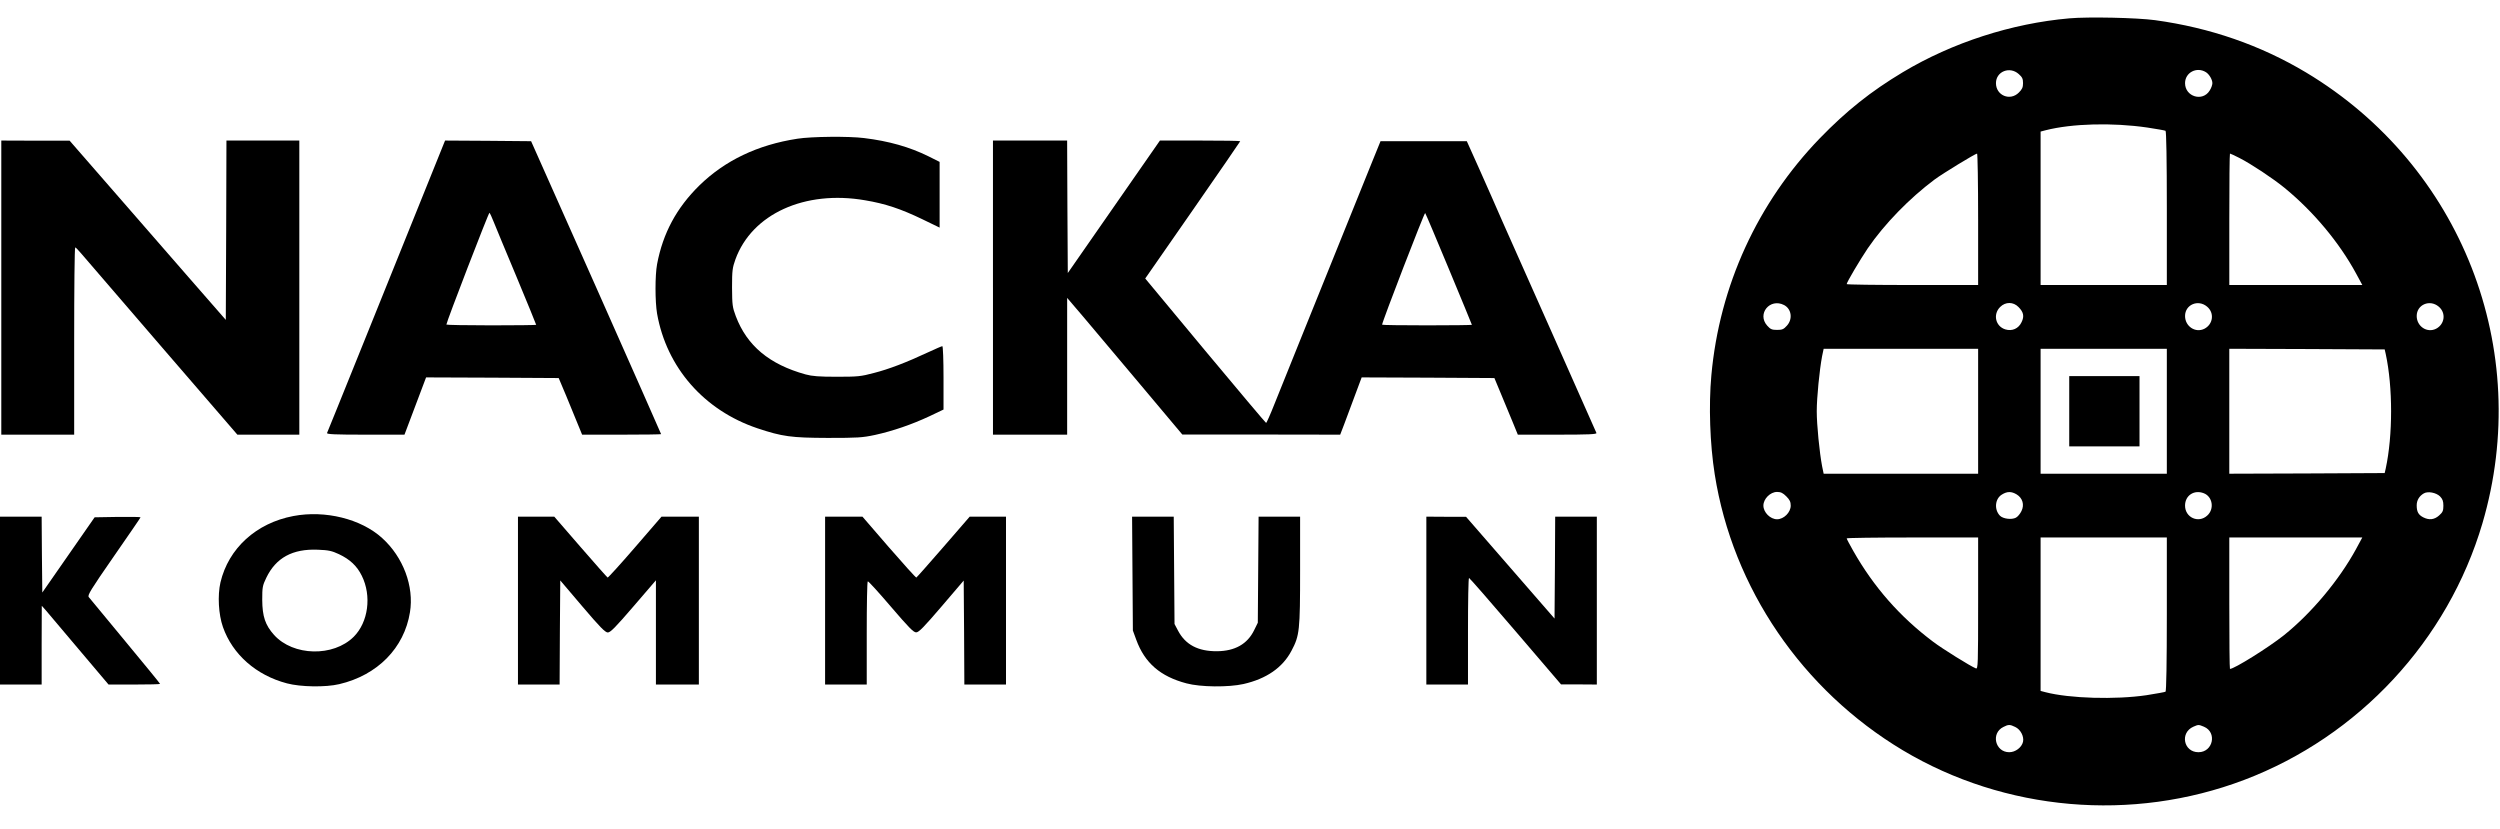 <?xml version="1.0" standalone="no"?>
<!DOCTYPE svg PUBLIC "-//W3C//DTD SVG 20010904//EN"
 "http://www.w3.org/TR/2001/REC-SVG-20010904/DTD/svg10.dtd">
<svg version="1.0" xmlns="http://www.w3.org/2000/svg"
 width="1921pt" height="637pt" viewBox="0 0 1921 637"
 preserveAspectRatio="xMidYMid meet">
<g transform="translate(0,637) scale(0.1,-0.1)"
fill="#000000" stroke="none">
<path d="M15900 6229 c-443 -39 -898 -186 -1279 -414 -245 -147 -431 -295
-636 -506 -480 -496 -773 -1136 -835 -1824 -21 -231 -11 -527 26 -760 138
-875 672 -1657 1445 -2120 785 -469 1763 -554 2623 -228 881 334 1566 1072
1831 1972 392 1334 -161 2748 -1355 3464 -351 210 -738 344 -1160 402 -139 19
-515 27 -660 14z m1051 -414 c25 -16 49 -57 49 -84 0 -13 -9 -39 -21 -57 -54
-88 -189 -47 -189 57 0 82 90 129 161 84z m-1439 -14 c27 -24 33 -36 33 -70 0
-33 -7 -47 -32 -72 -67 -68 -176 -23 -176 72 0 90 106 132 175 70z m988 -411
c72 -11 135 -22 140 -25 6 -4 10 -225 10 -596 l0 -589 -485 0 -485 0 0 590 0
589 38 10 c203 52 515 60 782 21z m-1300 -705 l0 -505 -505 0 c-278 0 -505 3
-505 7 0 14 104 189 162 275 128 187 320 384 514 529 62 46 313 199 326 199 4
0 8 -227 8 -505z m2008 471 c87 -44 258 -157 347 -230 221 -181 420 -419 550
-659 l47 -87 -511 0 -511 0 0 505 c0 278 2 505 5 505 3 0 36 -15 73 -34z
m-3499 -1130 c57 -30 68 -107 22 -158 -25 -28 -36 -33 -76 -33 -40 0 -51 5
-76 33 -80 90 21 214 130 158z m1801 -15 c39 -39 46 -71 24 -116 -23 -50 -73
-72 -125 -56 -75 23 -97 115 -40 172 41 41 101 41 141 0z m1449 3 c58 -48 47
-135 -20 -170 -69 -35 -149 18 -149 98 0 87 100 130 169 72z m1780 0 c58 -48
47 -135 -20 -170 -69 -35 -149 18 -149 98 0 87 100 130 169 72z m-3539 -804
l0 -480 -594 0 -593 0 -12 58 c-20 106 -41 316 -41 422 0 106 21 316 41 423
l12 57 593 0 594 0 0 -480z m1450 0 l0 -480 -485 0 -485 0 0 480 0 480 485 0
485 0 0 -480z m1682 440 c55 -255 55 -625 0 -880 l-8 -35 -597 -3 -597 -2 0
480 0 480 597 -2 597 -3 8 -35z m-4606 -1094 c26 -26 34 -42 34 -71 0 -52 -53
-105 -105 -105 -52 0 -105 53 -105 105 0 52 53 105 105 105 29 0 45 -8 71 -34z
m1770 15 c46 -28 61 -80 37 -128 -10 -21 -29 -44 -43 -51 -32 -17 -98 -9 -122
15 -46 47 -39 131 15 163 40 25 73 25 113 1z m1438 9 c68 -26 83 -122 26 -172
-67 -61 -170 -15 -170 77 0 78 70 124 144 95z m1815 -24 c20 -21 26 -36 26
-72 0 -39 -5 -50 -33 -75 -37 -33 -77 -37 -122 -14 -37 19 -50 43 -50 92 0 39
20 72 55 92 31 18 94 6 124 -23z m-3549 -822 c0 -471 -1 -506 -17 -500 -41 16
-258 151 -329 205 -256 192 -456 421 -613 697 -28 49 -51 93 -51 97 0 4 227 7
505 7 l505 0 0 -506z m1450 -83 c0 -373 -4 -592 -10 -596 -5 -3 -71 -15 -147
-27 -238 -35 -590 -25 -775 23 l-38 10 0 589 0 590 485 0 485 0 0 -589z m1455
502 c-130 -239 -342 -493 -555 -664 -118 -94 -382 -259 -415 -259 -3 0 -5 227
-5 505 l0 505 511 0 511 0 -47 -87z m-2620 -1369 c41 -19 69 -73 60 -114 -10
-43 -58 -80 -106 -80 -108 0 -143 146 -45 194 39 20 50 20 91 0z m1450 2 c103
-43 70 -196 -42 -196 -115 0 -144 150 -39 196 39 17 40 17 81 0z"/>
<path d="M15900 3210 l0 -270 270 0 270 0 0 270 0 270 -270 0 -270 0 0 -270z"/>
<path d="M6127 5304 c-306 -47 -556 -167 -753 -359 -175 -172 -280 -366 -325
-605 -16 -86 -16 -286 0 -380 73 -414 361 -743 771 -881 192 -64 260 -73 540
-74 230 0 266 2 364 23 136 30 280 79 419 144 l107 51 0 244 c0 133 -4 243 -9
243 -5 0 -53 -21 -107 -46 -171 -80 -305 -131 -419 -160 -101 -27 -125 -29
-285 -29 -136 0 -189 4 -240 18 -278 77 -450 220 -536 447 -26 70 -28 85 -29
220 0 132 3 152 26 217 127 349 533 534 996 454 155 -26 273 -65 441 -146
l132 -64 0 253 0 252 -86 43 c-146 72 -305 117 -494 140 -116 15 -406 12 -513
-5z"/>
<path d="M10 4160 l0 -1130 280 0 280 0 0 720 c0 396 3 720 8 719 4 0 25 -22
47 -48 22 -26 301 -349 619 -719 l580 -672 238 0 238 0 0 1130 0 1130 -280 0
-280 0 -2 -689 -3 -689 -289 331 c-160 183 -430 493 -600 689 l-311 357 -262
0 -263 1 0 -1130z"/>
<path d="M3411 5268 c-5 -13 -52 -129 -104 -258 -92 -228 -208 -516 -512
-1270 -81 -201 -176 -437 -212 -525 -36 -88 -67 -166 -70 -172 -4 -10 59 -13
295 -13 l300 0 83 220 83 220 509 -2 510 -3 59 -140 c32 -77 72 -175 89 -217
l32 -78 303 0 c167 0 304 2 304 4 0 3 -225 510 -499 1128 l-500 1123 -331 3
-330 2 -9 -22z m383 -604 c15 -37 94 -229 177 -426 82 -197 149 -361 149 -364
0 -2 -155 -4 -345 -4 -190 0 -345 3 -345 6 0 19 325 862 331 859 4 -3 19 -35
33 -71z"/>
<path d="M7630 4160 l0 -1130 285 0 285 0 0 526 0 525 123 -144 c67 -80 266
-316 442 -525 l320 -381 607 0 606 -1 30 78 c16 42 53 141 82 220 l53 142 510
-2 510 -3 52 -125 c29 -69 69 -167 90 -217 l38 -93 304 0 c240 0 304 3 300 13
-2 6 -150 338 -327 737 -178 399 -356 799 -396 890 -39 91 -117 266 -172 390
l-101 225 -331 0 -332 0 -65 -160 c-59 -146 -127 -316 -555 -1375 -76 -190
-165 -409 -196 -487 -31 -79 -60 -143 -63 -143 -3 0 -214 250 -468 555 l-461
555 365 525 c201 289 365 528 365 530 0 3 -139 5 -309 5 l-308 0 -144 -207
c-80 -115 -239 -344 -354 -509 l-210 -302 -3 509 -2 509 -285 0 -285 0 0
-1130z m3504 141 c97 -233 176 -425 176 -427 0 -2 -155 -4 -345 -4 -190 0
-345 2 -345 5 0 21 325 864 331 858 4 -4 86 -199 183 -432z"/>
<path d="M2255 2405 c-286 -54 -499 -248 -561 -510 -23 -100 -15 -246 19 -343
74 -211 256 -371 492 -433 105 -28 298 -31 402 -6 294 69 499 278 543 552 33
199 -52 425 -214 571 -162 147 -437 215 -681 169z m349 -293 c85 -40 139 -91
176 -166 77 -155 50 -357 -62 -469 -157 -156 -465 -149 -612 14 -68 76 -90
142 -91 269 0 97 2 110 31 170 74 154 202 224 396 216 83 -3 108 -9 162 -34z"/>
<path d="M0 1755 l0 -645 160 0 160 0 0 303 1 302 27 -30 c15 -17 130 -153
256 -303 l230 -272 198 0 c109 0 198 2 198 5 0 3 -120 150 -267 327 -148 178
-274 331 -281 340 -11 14 13 54 192 312 113 163 206 298 206 301 0 3 -79 4
-176 3 l-177 -3 -201 -289 -201 -289 -3 291 -2 292 -160 0 -160 0 0 -645z"/>
<path d="M3980 1755 l0 -645 160 0 160 0 2 400 3 400 170 -200 c136 -160 175
-199 195 -200 20 0 58 38 198 201 l172 200 0 -400 0 -401 165 0 165 0 0 645 0
645 -143 0 -144 0 -203 -235 c-112 -130 -207 -234 -211 -233 -4 2 -98 108
-209 236 l-201 232 -139 0 -140 0 0 -645z"/>
<path d="M6340 1755 l0 -645 160 0 160 0 0 394 c0 217 3 397 8 399 4 3 84 -85
177 -194 138 -161 175 -199 195 -198 20 0 59 40 195 199 l170 199 3 -399 2
-400 160 0 160 0 0 645 0 645 -139 0 -140 0 -201 -232 c-111 -128 -205 -234
-209 -236 -4 -1 -99 104 -211 233 l-203 235 -144 0 -143 0 0 -645z"/>
<path d="M8702 1963 l3 -438 26 -71 c65 -178 185 -282 386 -335 107 -29 323
-31 438 -5 176 40 301 126 369 256 62 117 66 154 66 618 l0 412 -159 0 -160 0
-3 -407 -3 -408 -28 -57 c-52 -107 -148 -161 -286 -162 -145 -1 -242 50 -299
158 l-27 51 -3 413 -3 412 -160 0 -160 0 3 -437z"/>
<path d="M10960 1755 l0 -645 160 0 160 0 0 410 c0 226 3 410 8 409 4 0 165
-184 357 -409 l350 -409 138 0 137 -1 0 645 0 645 -160 0 -160 0 -2 -392 -3
-391 -340 391 -340 391 -152 0 -153 1 0 -645z"/>
</g>
</svg>
